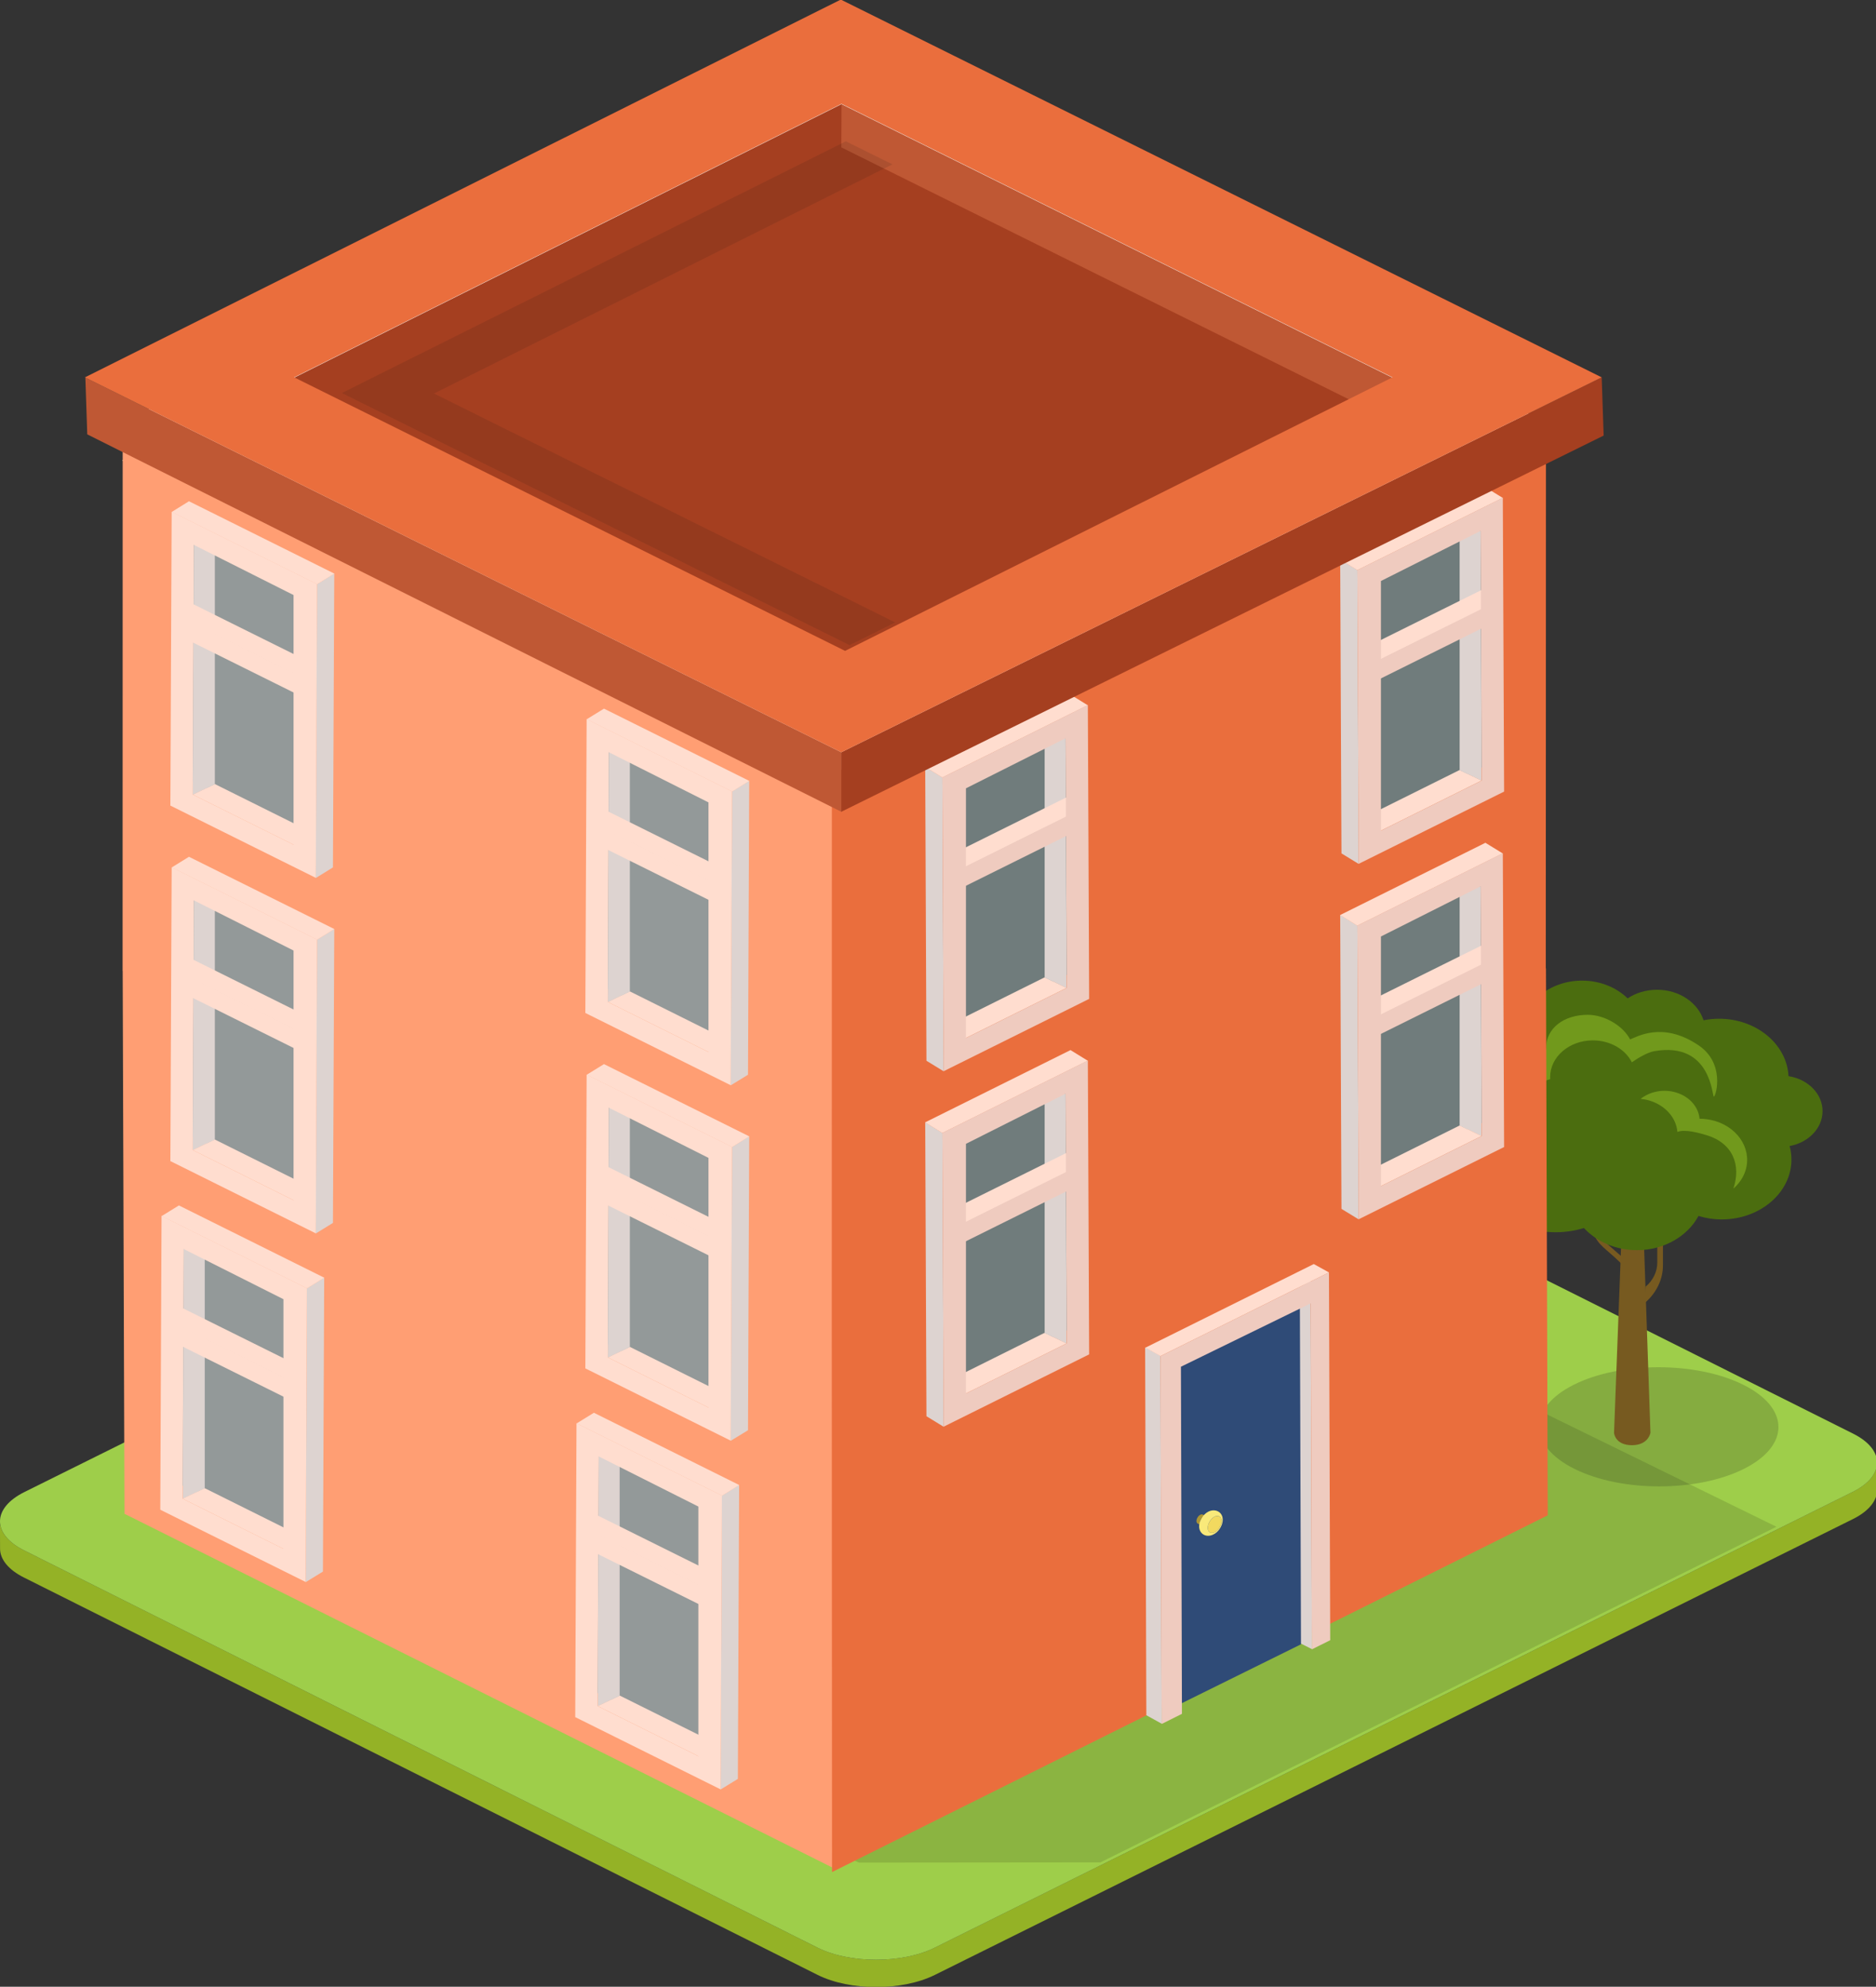 <?xml version="1.0" encoding="UTF-8" standalone="no"?>
<!-- Created with Inkscape (http://www.inkscape.org/) -->

<svg
   xmlns:dc="http://purl.org/dc/elements/1.1/"
   xmlns:cc="http://creativecommons.org/ns#"
   xmlns:rdf="http://www.w3.org/1999/02/22-rdf-syntax-ns#"
   xmlns:svg="http://www.w3.org/2000/svg"
   xmlns="http://www.w3.org/2000/svg"
   xmlns:sodipodi="http://sodipodi.sourceforge.net/DTD/sodipodi-0.dtd"
   xmlns:inkscape="http://www.inkscape.org/namespaces/inkscape"
   width="49.489mm"
   height="52.412mm"
   viewBox="0 0 49.489 52.412"
   version="1.1"
   id="svg24171"
   inkscape:version="0.92.2 (5c3e80d, 2017-08-06)"
   sodipodi:docname="apartemant-25.svg">
  <rect x="0" y="0" width="49.489" height="52.412" fill="#333333" stroke="none"/>
  <defs
     id="defs24165">
    <clipPath
       clipPathUnits="userSpaceOnUse"
       id="clipPath272847">
      <path
         d="m 496.215,837.033 h 41.35 v -43.785 h -41.35 z"
         id="path272845"
         inkscape:connector-curvature="0" />
    </clipPath>
    <clipPath
       clipPathUnits="userSpaceOnUse"
       id="clipPath272407">
      <path
         d="m 508.761,736.922 h 94.658 v -49.469 h -94.658 z"
         id="path272405"
         inkscape:connector-curvature="0" />
    </clipPath>
    <clipPath
       clipPathUnits="userSpaceOnUse"
       id="clipPath272363">
      <path
         d="m 585.694,730.501 h 17.877 v -10.355 h -17.877 z"
         id="path272361"
         inkscape:connector-curvature="0" />
    </clipPath>
  </defs>
  <sodipodi:namedview
     id="base"
     pagecolor="#ffffff"
     bordercolor="#666666"
     borderopacity="1.0"
     inkscape:pageopacity="0.0"
     inkscape:pageshadow="2"
     inkscape:zoom="0.35"
     inkscape:cx="-425.04809"
     inkscape:cy="59.046619"
     inkscape:document-units="mm"
     inkscape:current-layer="layer1"
     showgrid="false"
     fit-margin-top="0"
     fit-margin-left="0"
     fit-margin-right="0"
     fit-margin-bottom="0"
     inkscape:window-width="1360"
     inkscape:window-height="706"
     inkscape:window-x="-8"
     inkscape:window-y="-8"
     inkscape:window-maximized="1" />
  <g
     inkscape:label="Layer 1"
     inkscape:groupmode="layer"
     id="layer1"
     transform="translate(-34.976,-112.044)">
    <g
       id="g29980"
       transform="matrix(1,0,0,0.86,0,19.355)">
      <g
         transform="matrix(0.353,0,0,-0.353,35.61,155.335)"
         id="g272349">
        <path
           inkscape:connector-curvature="0"
           id="path272351"
           style="fill:#94b226;fill-opacity:1;fill-rule:nonzero;stroke:none"
           d="m 0,0 59.305,-34.527 c 2.407,-1.397 6.324,-1.397 8.748,0 L 136.659,5.08 c 1.216,0.703 1.827,1.629 1.821,2.551 l 0.006,-2.371 c 0.003,-0.922 -0.604,-1.85 -1.824,-2.551 L 68.063,-36.898 c -2.428,-1.401 -6.342,-1.401 -8.751,0 L 0.004,-2.369 c -1.193,0.691 -1.794,1.603 -1.796,2.514 L -1.799,2.516 C -1.799,1.605 -1.196,0.697 0,0" />
      </g>
      <g
         transform="matrix(0.353,0,0,-0.353,35.62,153.547)"
         id="g272353">
        <path
           inkscape:connector-curvature="0"
           id="path272355"
           style="fill:#9ece4a;fill-opacity:1;fill-rule:nonzero;stroke:none"
           d="m 0,0 c -2.423,-1.4 -2.434,-3.668 -0.027,-5.068 l 59.305,-34.528 c 2.407,-1.396 6.325,-1.396 8.748,0 l 68.606,39.608 c 2.42,1.4 2.432,3.666 0.023,5.066 L 77.348,39.607 c -2.406,1.401 -6.321,1.401 -8.745,0 z" />
      </g>
      <g
         id="g272357"
         transform="matrix(0.353,0,0,-0.353,-131.169,407.585)">
        <g
           id="g272359" />
        <g
           id="g272371">
          <g
             style="opacity:0.19"
             id="g272369"
             clip-path="url(#clipPath272363)">
            <g
               id="g272367"
               transform="translate(600.93,728.984)">
              <path
                 inkscape:connector-curvature="0"
                 id="path272365"
                 style="fill:#181816;fill-opacity:1;fill-rule:nonzero;stroke:none"
                 d="m 0,0 c 3.502,-2.02 3.526,-5.303 0.044,-7.324 -3.479,-2.02 -9.139,-2.018 -12.638,0.002 -3.5,2.019 -3.528,5.302 -0.051,7.322 C -9.167,2.023 -3.498,2.02 0,0" />
            </g>
          </g>
        </g>
      </g>
      <g
         transform="matrix(0.353,0,0,-0.353,77.984,146.555)"
         id="g272373">
        <path
           inkscape:connector-curvature="0"
           id="path272375"
           style="fill:#775a20;fill-opacity:1;fill-rule:nonzero;stroke:none"
           d="m 0,0 -1.614,1.637 c -0.482,0.484 -1.095,1.103 -1.042,2.89 v 7.264 H -2.927 V 4.219 c 0,-1.707 0.428,-2.285 1.164,-3.022 1.089,-1.084 1.364,-1.5 1.845,-1.976 v 0.582 z" />
      </g>
      <g
         transform="matrix(0.353,0,0,-0.353,77.828,143.315)"
         id="g272377">
        <path
           inkscape:connector-curvature="0"
           id="path272379"
           style="fill:#775a20;fill-opacity:1;fill-rule:nonzero;stroke:none"
           d="M 0,0 1.243,-0.027 1.946,-23.83 c 0,0 -0.141,-1.084 -1.383,-1.084 -1.269,0 -1.338,1.066 -1.338,1.066 z" />
      </g>
      <g
         transform="matrix(0.353,0,0,-0.353,78.391,147.244)"
         id="g272381">
        <path
           inkscape:connector-curvature="0"
           id="path272383"
           style="fill:#775a20;fill-opacity:1;fill-rule:nonzero;stroke:none"
           d="m 0,0 v 0 c 0.548,0.545 0.862,1.301 0.862,2.08 v 9.234 H 1.285 V 1.84 c 0,-1.221 -0.492,-2.406 -1.361,-3.27 z" />
      </g>
      <g
         transform="matrix(0.353,0,0,-0.353,78.848,145.264)"
         id="g272385">
        <path
           inkscape:connector-curvature="0"
           id="path272387"
           style="fill:#c4b08d;fill-opacity:1;fill-rule:nonzero;stroke:none"
           d="M 0,0 1.161,1.176 C 1.504,1.523 1.946,1.965 1.907,3.242 V 8.441 H 2.104 V 3.023 C 2.104,1.797 1.792,1.389 1.262,0.854 0.486,0.076 0.286,-0.213 -0.053,-0.555 v 0.418 z" />
      </g>
      <g
         transform="matrix(0.353,0,0,-0.353,83.055,141.862)"
         id="g272389">
        <path
           inkscape:connector-curvature="0"
           id="path272391"
           style="fill:#4b6d0f;fill-opacity:1;fill-rule:nonzero;stroke:none"
           d="m 0,0 c 0,1.518 -1.104,2.781 -2.544,3.039 -0.121,2.774 -2.397,4.99 -5.197,4.99 -0.402,0 -0.777,-0.049 -1.152,-0.134 -0.422,1.527 -1.812,2.652 -3.474,2.652 -0.833,0 -1.593,-0.281 -2.2,-0.75 -0.829,0.941 -2.042,1.543 -3.407,1.543 -2.456,0 -4.452,-1.959 -4.525,-4.404 -0.069,0.002 -0.129,0.011 -0.198,0.011 -2.28,0 -4.131,-1.845 -4.131,-4.129 0,-0.099 0.014,-0.191 0.019,-0.289 -1.153,-0.568 -1.943,-1.748 -1.943,-3.119 0,-1.549 1.016,-2.863 2.417,-3.305 0,-0.078 -0.01,-0.156 -0.01,-0.232 0,-3.531 2.866,-6.398 6.402,-6.398 0.743,0 1.45,0.13 2.11,0.367 0.937,-1.174 2.362,-1.926 3.96,-1.926 2.037,0 3.791,1.219 4.602,2.975 0.541,-0.196 1.125,-0.303 1.734,-0.303 2.875,0 5.214,2.334 5.214,5.213 0,0.4 -0.049,0.787 -0.138,1.164 C -1.059,-2.738 0,-1.488 0,0" />
      </g>
      <g
         transform="matrix(0.353,0,0,-0.353,75.873,140.88)"
         id="g272393">
        <path
           inkscape:connector-curvature="0"
           id="path272395"
           style="fill:#71991c;fill-opacity:1;fill-rule:nonzero;stroke:none"
           d="m 0,0 c -0.01,0.057 -0.01,0.121 -0.01,0.182 0,1.757 1.428,3.183 3.19,3.183 1.303,0 2.428,-0.781 2.915,-1.906 0.413,0.346 1.169,0.865 1.656,0.965 4.33,0.894 4.34,-4.072 4.476,-3.953 0.195,0.172 0.794,2.908 -1.107,4.433 C 8.363,5.107 6.398,3.605 5.96,3.453 5.467,4.58 4.104,5.588 2.797,5.588 1.035,5.588 -0.317,4.445 -0.317,2.686 -0.317,2.629 -0.44,1.66 -0.438,1.602 -1.401,1.389 -3.201,0.33 -3.201,-1.541 c 0,-0.625 0.143,-1.223 0.382,-1.76 C -2.543,-1.762 -1.45,-0.508 0,0" />
      </g>
      <g
         transform="matrix(0.353,0,0,-0.353,78.489,141.538)"
         id="g272397">
        <path
           inkscape:connector-curvature="0"
           id="path272399"
           style="fill:#71991c;fill-opacity:1;fill-rule:nonzero;stroke:none"
           d="m 0,0 c 1.21,-0.428 2,-1.516 2.088,-2.725 0.584,0.27 1.705,-0.119 2.166,-0.279 1.979,-0.687 2.611,-2.611 2.016,-4.648 0.362,0.365 0.646,0.81 0.83,1.324 C 7.752,-4.469 6.763,-2.43 4.909,-1.777 4.522,-1.646 4.125,-1.582 3.743,-1.58 3.669,-0.572 3.006,0.346 1.989,0.701 1.043,1.033 0.032,0.787 -0.663,0.146 -0.441,0.123 -0.22,0.076 0,0" />
      </g>
      <g
         id="g272401"
         transform="matrix(0.353,0,0,-0.353,-131.169,407.585)">
        <g
           id="g272403" />
        <g
           id="g272415">
          <g
             style="opacity:0.13"
             id="g272413"
             clip-path="url(#clipPath272407)">
            <g
               id="g272411"
               transform="translate(603.419,716.639)">
              <path
                 inkscape:connector-curvature="0"
                 id="path272409"
                 style="fill:#060606;fill-opacity:1;fill-rule:nonzero;stroke:none"
                 d="m 0,0 -50.519,-29.166 -18.057,-0.02 -26.082,14.879 59.03,34.59 z" />
            </g>
          </g>
        </g>
      </g>
      <g
         transform="matrix(0.353,0,0,-0.353,43.39,137.479)"
         id="g272417">
        <path
           inkscape:connector-curvature="0"
           id="path272419"
           style="fill:#b8bbab;fill-opacity:1;fill-rule:nonzero;stroke:none"
           d="m 0,0 0.134,-47.406 38.645,22.312 -0.131,78.793 z" />
      </g>
      <g
         transform="matrix(0.353,0,0,-0.353,57.024,118.536)"
         id="g272421">
        <path
           inkscape:connector-curvature="0"
           id="path272423"
           style="fill:#818377;fill-opacity:1;fill-rule:nonzero;stroke:none"
           d="m 0,0 0.131,-78.793 38.398,-22.312 -0.136,47.402 z" />
      </g>
      <g
         transform="matrix(0.353,0,0,-0.353,43.39,137.479)"
         id="g272425">
        <path
           inkscape:connector-curvature="0"
           id="path272427"
           style="fill:#727374;fill-opacity:1;fill-rule:nonzero;stroke:none"
           d="m 0,0 0.134,-47.406 38.397,-22.317 -0.134,47.407 z" />
      </g>
      <g
         transform="matrix(0.353,0,0,-0.353,56.935,145.352)"
         id="g272429">
        <path
           inkscape:connector-curvature="0"
           id="path272431"
           style="fill:#a4a5a6;fill-opacity:1;fill-rule:nonzero;stroke:none"
           d="M 0,0 0.134,-47.406 38.781,-25.09 38.645,22.313 Z" />
      </g>
      <g
         transform="matrix(0.353,0,0,-0.353,56.935,129.774)"
         id="g272433">
        <path
           inkscape:connector-curvature="0"
           id="path272435"
           style="fill:#c9cdbb;fill-opacity:1;fill-rule:nonzero;stroke:none"
           d="M 0,0 38.645,22.313 0.251,44.631 -38.397,22.313 Z M 53.324,22.313 -0.049,-39.889 -53.074,22.313 0.299,53.127 Z" />
      </g>
      <g
         transform="matrix(0.353,0,0,-0.353,43.39,121.903)"
         id="g272437">
        <path
           inkscape:connector-curvature="0"
           id="path272439"
           style="fill:#c6c6c6;fill-opacity:1;fill-rule:nonzero;stroke:none"
           d="M 0,0 38.397,-22.313 77.042,0 38.648,22.318 Z" />
      </g>
      <g
         transform="matrix(0.353,0,0,-0.353,70.568,120.74)"
         id="g272441">
        <path
           inkscape:connector-curvature="0"
           id="path272443"
           style="fill:#bababa;fill-opacity:1;fill-rule:nonzero;stroke:none"
           d="m 0,0 -0.009,-3.525 -38.647,22.312 0.011,3.526 z" />
      </g>
      <g
         transform="matrix(0.353,0,0,-0.353,56.935,112.868)"
         id="g272445">
        <path
           inkscape:connector-curvature="0"
           id="path272447"
           style="fill:#d8d8d8;fill-opacity:1;fill-rule:nonzero;stroke:none"
           d="m 0,0 -0.011,-3.525 -38.398,-22.313 0.012,3.525 z" />
      </g>
      <g
         transform="matrix(0.353,0,0,-0.353,38.21,137.561)"
         id="g272449">
        <path
           inkscape:connector-curvature="0"
           id="path272451"
           style="fill:#ff9e73;fill-opacity:1;fill-rule:nonzero;stroke:none"
           d="M 0,0 0.007,47.682 53.04,17.096 53.032,-30.584 53.165,-77.988 0.141,-47.174 0.007,-0.006 Z" />
      </g>
      <g
         transform="matrix(0.353,0,0,-0.353,56.921,131.53)"
         id="g272453">
        <path
           inkscape:connector-curvature="0"
           id="path272455"
           style="fill:#ea6e3d;fill-opacity:1;fill-rule:nonzero;stroke:none"
           d="m 0,0 53.365,30.588 -0.014,-47.457 0.014,0.002 0.134,-47.524 -53.487,-31.004 -0.02,47.715 z" />
      </g>
      <g
         transform="matrix(0.353,0,0,-0.353,57.024,128.612)"
         id="g272457">
        <path
           inkscape:connector-curvature="0"
           id="path272459"
           style="fill:#f1f2f2;fill-opacity:1;fill-rule:nonzero;stroke:none"
           d="M 0,0 38.393,22.314 -0.251,44.627 -38.648,22.314 Z M -0.3,53.127 53.072,22.314 -0.292,-8.273 -53.325,22.313 Z" />
      </g>
      <g
         transform="matrix(0.353,0,0,-0.353,59.838,142.533)"
         id="g272461">
        <path
           inkscape:connector-curvature="0"
           id="path272463"
           style="fill:#ddd3d0;fill-opacity:1;fill-rule:nonzero;stroke:none"
           d="m 0,0 -1.289,0.926 0.093,-25.539 1.291,-0.92 z" />
      </g>
      <g
         transform="matrix(0.353,0,0,-0.353,59.838,131.628)"
         id="g272465">
        <path
           inkscape:connector-curvature="0"
           id="path272467"
           style="fill:#ddd3d0;fill-opacity:1;fill-rule:nonzero;stroke:none"
           d="m 0,0 -1.289,0.928 0.093,-25.543 1.291,-0.92 z" />
      </g>
      <g
         transform="matrix(0.353,0,0,-0.353,60.06,150.247)"
         id="g272469">
        <path
           inkscape:connector-curvature="0"
           id="path272471"
           style="fill:#707c7c;fill-opacity:1;fill-rule:nonzero;stroke:none"
           d="M 0,0 9.054,4.91 V 26.943 L 0,21.232 Z" />
      </g>
      <g
         transform="matrix(0.353,0,0,-0.353,63.114,148.987)"
         id="g272473">
        <path
           inkscape:connector-curvature="0"
           id="path272475"
           style="fill:#ffddcf;fill-opacity:1;fill-rule:nonzero;stroke:none"
           d="M 0,0 -1.644,0.92 -9.172,-3.439 -7.53,-4.355 Z" />
      </g>
      <g
         transform="matrix(0.353,0,0,-0.353,63.084,141.334)"
         id="g272477">
        <path
           inkscape:connector-curvature="0"
           id="path272479"
           style="fill:#ddd3d0;fill-opacity:1;fill-rule:nonzero;stroke:none"
           d="m 0,0 -1.559,0.918 v -21.691 l 1.643,-0.92 z" />
      </g>
      <g
         transform="matrix(0.353,0,0,-0.353,59.878,145.008)"
         id="g272481">
        <path
           inkscape:connector-curvature="0"
           id="path272483"
           style="fill:#ffddcf;fill-opacity:1;fill-rule:nonzero;stroke:none"
           d="M 0,0 9.183,5.299 V 3.604 L 0,-1.701 Z" />
      </g>
      <g
         transform="matrix(0.353,0,0,-0.353,60.246,145.378)"
         id="g272485">
        <path
           inkscape:connector-curvature="0"
           id="path272487"
           style="fill:#efcbbf;fill-opacity:1;fill-rule:nonzero;stroke:none"
           d="M 0,0 9.181,5.305 V 3.607 L 0,-1.693 Z" />
      </g>
      <g
         transform="matrix(0.353,0,0,-0.353,63.671,140.316)"
         id="g272489">
        <path
           inkscape:connector-curvature="0"
           id="path272491"
           style="fill:#ffddcf;fill-opacity:1;fill-rule:nonzero;stroke:none"
           d="m 0,0 -1.29,0.924 -10.865,-6.281 1.289,-0.926 z" />
      </g>
      <g
         transform="matrix(0.353,0,0,-0.353,60.458,150.523)"
         id="g272493">
        <path
           inkscape:connector-curvature="0"
           id="path272495"
           style="fill:#efcbbf;fill-opacity:1;fill-rule:nonzero;stroke:none"
           d="M 0,0 7.53,4.355 7.445,26.049 0,21.693 Z M 9.206,3.396 -1.661,-2.883 -1.756,22.65 9.109,28.934 Z" />
      </g>
      <g
         transform="matrix(0.353,0,0,-0.353,71.008,143.887)"
         id="g272497">
        <path
           inkscape:connector-curvature="0"
           id="path272499"
           style="fill:#707c7c;fill-opacity:1;fill-rule:nonzero;stroke:none"
           d="M 0,0 9.052,4.91 V 26.943 L 0,21.229 Z" />
      </g>
      <g
         transform="matrix(0.353,0,0,-0.353,74.032,134.973)"
         id="g272501">
        <path
           inkscape:connector-curvature="0"
           id="path272503"
           style="fill:#ddd3d0;fill-opacity:1;fill-rule:nonzero;stroke:none"
           d="m 0,0 -1.561,0.916 v -21.693 l 1.643,-0.916 z" />
      </g>
      <g
         transform="matrix(0.353,0,0,-0.353,74.061,142.626)"
         id="g272505">
        <path
           inkscape:connector-curvature="0"
           id="path272507"
           style="fill:#ffddcf;fill-opacity:1;fill-rule:nonzero;stroke:none"
           d="M 0,0 -1.642,0.916 -9.176,-3.443 -7.53,-4.354 Z" />
      </g>
      <g
         transform="matrix(0.353,0,0,-0.353,70.824,138.648)"
         id="g272509">
        <path
           inkscape:connector-curvature="0"
           id="path272511"
           style="fill:#ffddcf;fill-opacity:1;fill-rule:nonzero;stroke:none"
           d="M 0,0 9.184,5.301 V 3.602 L 0,-1.697 Z" />
      </g>
      <g
         transform="matrix(0.353,0,0,-0.353,70.785,136.172)"
         id="g272513">
        <path
           inkscape:connector-curvature="0"
           id="path272515"
           style="fill:#ddd3d0;fill-opacity:1;fill-rule:nonzero;stroke:none"
           d="m 0,0 -1.289,0.924 0.096,-25.537 1.29,-0.916 z" />
      </g>
      <g
         transform="matrix(0.353,0,0,-0.353,74.618,133.957)"
         id="g272517">
        <path
           inkscape:connector-curvature="0"
           id="path272519"
           style="fill:#ffddcf;fill-opacity:1;fill-rule:nonzero;stroke:none"
           d="m 0,0 -1.294,0.924 -10.861,-6.281 1.289,-0.924 z" />
      </g>
      <g
         transform="matrix(0.353,0,0,-0.353,71.193,139.017)"
         id="g272521">
        <path
           inkscape:connector-curvature="0"
           id="path272523"
           style="fill:#efcbbf;fill-opacity:1;fill-rule:nonzero;stroke:none"
           d="m 0,0 9.182,5.305 v -1.7 L 0,-1.695 Z" />
      </g>
      <g
         transform="matrix(0.353,0,0,-0.353,71.405,144.162)"
         id="g272525">
        <path
           inkscape:connector-curvature="0"
           id="path272527"
           style="fill:#efcbbf;fill-opacity:1;fill-rule:nonzero;stroke:none"
           d="M 0,0 7.53,4.354 7.448,26.047 0,21.691 Z M 9.205,3.396 -1.66,-2.881 -1.756,22.648 9.109,28.93 Z" />
      </g>
      <g
         transform="matrix(0.353,0,0,-0.353,60.06,139.342)"
         id="g272529">
        <path
           inkscape:connector-curvature="0"
           id="path272531"
           style="fill:#707c7c;fill-opacity:1;fill-rule:nonzero;stroke:none"
           d="M 0,0 9.054,4.91 V 26.941 L 0,21.232 Z" />
      </g>
      <g
         transform="matrix(0.353,0,0,-0.353,63.114,138.082)"
         id="g272533">
        <path
           inkscape:connector-curvature="0"
           id="path272535"
           style="fill:#ffddcf;fill-opacity:1;fill-rule:nonzero;stroke:none"
           d="M 0,0 -1.644,0.918 -9.172,-3.439 -7.53,-4.355 Z" />
      </g>
      <g
         transform="matrix(0.353,0,0,-0.353,63.084,130.429)"
         id="g272537">
        <path
           inkscape:connector-curvature="0"
           id="path272539"
           style="fill:#ddd3d0;fill-opacity:1;fill-rule:nonzero;stroke:none"
           d="m 0,0 -1.559,0.92 v -21.695 l 1.643,-0.918 z" />
      </g>
      <g
         transform="matrix(0.353,0,0,-0.353,59.878,134.103)"
         id="g272541">
        <path
           inkscape:connector-curvature="0"
           id="path272543"
           style="fill:#ffddcf;fill-opacity:1;fill-rule:nonzero;stroke:none"
           d="M 0,0 9.183,5.303 V 3.604 L 0,-1.701 Z" />
      </g>
      <g
         transform="matrix(0.353,0,0,-0.353,60.246,134.473)"
         id="g272545">
        <path
           inkscape:connector-curvature="0"
           id="path272547"
           style="fill:#efcbbf;fill-opacity:1;fill-rule:nonzero;stroke:none"
           d="M 0,0 9.181,5.301 V 3.604 L 0,-1.695 Z" />
      </g>
      <g
         transform="matrix(0.353,0,0,-0.353,63.671,129.412)"
         id="g272549">
        <path
           inkscape:connector-curvature="0"
           id="path272551"
           style="fill:#ffddcf;fill-opacity:1;fill-rule:nonzero;stroke:none"
           d="m 0,0 -1.29,0.926 -10.865,-6.28 1.289,-0.927 z" />
      </g>
      <g
         transform="matrix(0.353,0,0,-0.353,60.458,139.619)"
         id="g272553">
        <path
           inkscape:connector-curvature="0"
           id="path272555"
           style="fill:#efcbbf;fill-opacity:1;fill-rule:nonzero;stroke:none"
           d="M 0,0 7.53,4.355 7.445,26.049 0,21.697 Z M 9.206,3.398 -1.661,-2.883 -1.756,22.652 9.109,28.934 Z" />
      </g>
      <g
         transform="matrix(0.353,0,0,-0.353,71.008,132.982)"
         id="g272557">
        <path
           inkscape:connector-curvature="0"
           id="path272559"
           style="fill:#707c7c;fill-opacity:1;fill-rule:nonzero;stroke:none"
           d="M 0,0 9.052,4.91 V 26.943 L 0,21.23 Z" />
      </g>
      <g
         transform="matrix(0.353,0,0,-0.353,74.061,131.721)"
         id="g272561">
        <path
           inkscape:connector-curvature="0"
           id="path272563"
           style="fill:#ffddcf;fill-opacity:1;fill-rule:nonzero;stroke:none"
           d="M 0,0 -1.642,0.916 -9.176,-3.443 -7.53,-4.357 Z" />
      </g>
      <g
         transform="matrix(0.353,0,0,-0.353,74.032,124.069)"
         id="g272565">
        <path
           inkscape:connector-curvature="0"
           id="path272567"
           style="fill:#ddd3d0;fill-opacity:1;fill-rule:nonzero;stroke:none"
           d="m 0,0 -1.561,0.92 v -21.695 l 1.643,-0.916 z" />
      </g>
      <g
         transform="matrix(0.353,0,0,-0.353,70.824,127.744)"
         id="g272569">
        <path
           inkscape:connector-curvature="0"
           id="path272571"
           style="fill:#ffddcf;fill-opacity:1;fill-rule:nonzero;stroke:none"
           d="M 0,0 9.184,5.303 V 3.604 L 0,-1.695 Z" />
      </g>
      <g
         transform="matrix(0.353,0,0,-0.353,70.785,125.267)"
         id="g272573">
        <path
           inkscape:connector-curvature="0"
           id="path272575"
           style="fill:#ddd3d0;fill-opacity:1;fill-rule:nonzero;stroke:none"
           d="m 0,0 -1.289,0.928 0.096,-25.543 1.29,-0.918 z" />
      </g>
      <g
         transform="matrix(0.353,0,0,-0.353,74.618,123.051)"
         id="g272577">
        <path
           inkscape:connector-curvature="0"
           id="path272579"
           style="fill:#ffddcf;fill-opacity:1;fill-rule:nonzero;stroke:none"
           d="m 0,0 -1.294,0.926 -10.861,-6.28 1.289,-0.927 z" />
      </g>
      <g
         transform="matrix(0.353,0,0,-0.353,71.193,128.112)"
         id="g272581">
        <path
           inkscape:connector-curvature="0"
           id="path272583"
           style="fill:#efcbbf;fill-opacity:1;fill-rule:nonzero;stroke:none"
           d="M 0,0 9.182,5.301 V 3.605 L 0,-1.697 Z" />
      </g>
      <g
         transform="matrix(0.353,0,0,-0.353,71.405,133.259)"
         id="g272585">
        <path
           inkscape:connector-curvature="0"
           id="path272587"
           style="fill:#efcbbf;fill-opacity:1;fill-rule:nonzero;stroke:none"
           d="M 0,0 7.53,4.357 7.448,26.049 0,21.695 Z M 9.205,3.396 -1.66,-2.881 -1.756,22.652 9.109,28.934 Z" />
      </g>
      <g
         transform="matrix(0.353,0,0,-0.353,69.583,158.364)"
         id="g272589">
        <path
           inkscape:connector-curvature="0"
           id="path272591"
           style="fill:#ddd3d0;fill-opacity:1;fill-rule:nonzero;stroke:none"
           d="m 0,0 -1.744,1.016 -0.094,29.816 1.744,1.133 z" />
      </g>
      <g
         transform="matrix(0.353,0,0,-0.353,65.622,160.654)"
         id="g272593">
        <path
           inkscape:connector-curvature="0"
           id="path272595"
           style="fill:#ddd3d0;fill-opacity:1;fill-rule:nonzero;stroke:none"
           d="m 0,0 -1.149,0.738 -0.09,31.967 1.151,-0.738 z" />
      </g>
      <g
         transform="matrix(0.353,0,0,-0.353,65.591,149.377)"
         id="g272597">
        <path
           inkscape:connector-curvature="0"
           id="path272599"
           style="fill:#ffddcf;fill-opacity:1;fill-rule:nonzero;stroke:none"
           d="M 0,0 -1.136,0.73 11.453,8 12.588,7.271 Z" />
      </g>
      <g
         transform="matrix(0.353,0,0,-0.353,69.267,147.825)"
         id="g272601">
        <path
           inkscape:connector-curvature="0"
           id="path272603"
           style="fill:#2f4b77;fill-opacity:1;fill-rule:nonzero;stroke:none"
           d="m 0,0 0.082,-29.441 -9.893,-5.684 -0.084,29.443 z" />
      </g>
      <g
         transform="matrix(0.353,0,0,-0.353,66.129,149.703)"
         id="g272605">
        <path
           inkscape:connector-curvature="0"
           id="path272607"
           style="fill:#efcbbf;fill-opacity:1;fill-rule:nonzero;stroke:none"
           d="m 0,0 9.705,5.512 0.076,-30.073 1.375,0.795 -0.093,31.961 -12.587,-7.271 0.088,-31.967 1.512,0.881 z" />
      </g>
      <g
         transform="matrix(0.353,0,0,-0.353,66.67,154.232)"
         id="g272609">
        <path
           inkscape:connector-curvature="0"
           id="path272611"
           style="fill:#ad9634;fill-opacity:1;fill-rule:nonzero;stroke:none"
           d="m 0,0 h 0.047 c 0.038,-0.006 0.278,-0.113 0.318,-0.129 -0.287,0.123 -0.664,-0.662 -0.35,-0.805 -0.242,0.11 -0.307,0.112 -0.354,0.204 C -0.453,-0.508 -0.248,-0.045 0,0" />
      </g>
      <g
         transform="matrix(0.353,0,0,-0.353,66.882,154.461)"
         id="g272613">
        <path
           inkscape:connector-curvature="0"
           id="path272615"
           style="fill:#f2d95f;fill-opacity:1;fill-rule:nonzero;stroke:none"
           d="M 0,0 C -0.19,-0.389 -0.17,-0.803 0.045,-0.928 0.258,-1.059 0.579,-0.842 0.764,-0.453 0.958,-0.068 0.938,0.354 0.726,0.475 0.511,0.602 0.187,0.385 0,0" />
      </g>
      <g
         transform="matrix(0.353,0,0,-0.353,66.898,154.788)"
         id="g272617">
        <path
           inkscape:connector-curvature="0"
           id="path272619"
           style="fill:#f9e97a;fill-opacity:1;fill-rule:nonzero;stroke:none"
           d="M 0,0 C -0.215,0.125 -0.235,0.539 -0.045,0.928 0.142,1.313 0.466,1.529 0.681,1.402 0.893,1.281 0.913,0.859 0.719,0.475 0.534,0.086 0.213,-0.131 0,0 M 0.217,-0.189 C 0.635,0.027 0.886,0.559 0.93,0.936 1.082,2.012 -0.084,2.365 -0.646,1.211 L -0.647,1.209 c -0.48,-0.961 0.128,-1.785 0.864,-1.398" />
      </g>
      <g
         transform="matrix(0.353,0,0,-0.353,54.287,142.963)"
         id="g272621">
        <path
           inkscape:connector-curvature="0"
           id="path272623"
           style="fill:#ddd3d0;fill-opacity:1;fill-rule:nonzero;stroke:none"
           d="M 0,0 1.285,0.926 1.193,-24.613 -0.101,-25.531 Z" />
      </g>
      <g
         transform="matrix(0.353,0,0,-0.353,54.287,132.058)"
         id="g272625">
        <path
           inkscape:connector-curvature="0"
           id="path272627"
           style="fill:#ddd3d0;fill-opacity:1;fill-rule:nonzero;stroke:none"
           d="M 0,0 1.285,0.926 1.193,-24.613 -0.101,-25.535 Z" />
      </g>
      <g
         transform="matrix(0.353,0,0,-0.353,54.064,150.678)"
         id="g272629">
        <path
           inkscape:connector-curvature="0"
           id="path272631"
           style="fill:#939999;fill-opacity:1;fill-rule:nonzero;stroke:none"
           d="M 0,0 -9.052,4.912 V 26.945 L 0,21.23 Z" />
      </g>
      <g
         transform="matrix(0.353,0,0,-0.353,51.011,149.417)"
         id="g272633">
        <path
           inkscape:connector-curvature="0"
           id="path272635"
           style="fill:#ffddcf;fill-opacity:1;fill-rule:nonzero;stroke:none"
           d="M 0,0 1.643,0.916 9.171,-3.443 7.526,-4.359 Z" />
      </g>
      <g
         transform="matrix(0.353,0,0,-0.353,51.04,141.764)"
         id="g272637">
        <path
           inkscape:connector-curvature="0"
           id="path272639"
           style="fill:#ddd3d0;fill-opacity:1;fill-rule:nonzero;stroke:none"
           d="m 0,0 1.562,0.916 v -21.695 l -1.643,-0.916 z" />
      </g>
      <g
         transform="matrix(0.353,0,0,-0.353,54.246,145.44)"
         id="g272641">
        <path
           inkscape:connector-curvature="0"
           id="path272643"
           style="fill:#ffddcf;fill-opacity:1;fill-rule:nonzero;stroke:none"
           d="M 0,0 -9.184,5.307 V 3.605 L 0,-1.695 Z" />
      </g>
      <g
         transform="matrix(0.353,0,0,-0.353,53.878,145.808)"
         id="g272645">
        <path
           inkscape:connector-curvature="0"
           id="path272647"
           style="fill:#ffddcf;fill-opacity:1;fill-rule:nonzero;stroke:none"
           d="M 0,0 -9.182,5.301 V 3.604 L 0,-1.699 Z" />
      </g>
      <g
         transform="matrix(0.353,0,0,-0.353,50.453,140.747)"
         id="g272649">
        <path
           inkscape:connector-curvature="0"
           id="path272651"
           style="fill:#ffddcf;fill-opacity:1;fill-rule:nonzero;stroke:none"
           d="M 0,0 1.292,0.926 12.153,-5.355 10.868,-6.281 Z" />
      </g>
      <g
         transform="matrix(0.353,0,0,-0.353,53.666,150.955)"
         id="g272653">
        <path
           inkscape:connector-curvature="0"
           id="path272655"
           style="fill:#ffddcf;fill-opacity:1;fill-rule:nonzero;stroke:none"
           d="M 0,0 V 21.695 L -7.445,26.055 -7.526,4.359 Z M -9.107,28.936 1.761,22.654 1.66,-2.877 -9.202,3.402 Z" />
      </g>
      <g
         transform="matrix(0.353,0,0,-0.353,43.116,144.318)"
         id="g272657">
        <path
           inkscape:connector-curvature="0"
           id="path272659"
           style="fill:#939999;fill-opacity:1;fill-rule:nonzero;stroke:none"
           d="M 0,0 -9.051,4.912 V 26.945 L 0,21.232 Z" />
      </g>
      <g
         transform="matrix(0.353,0,0,-0.353,40.093,135.403)"
         id="g272661">
        <path
           inkscape:connector-curvature="0"
           id="path272663"
           style="fill:#ddd3d0;fill-opacity:1;fill-rule:nonzero;stroke:none"
           d="m 0,0 1.559,0.916 v -21.693 l -1.646,-0.918 z" />
      </g>
      <g
         transform="matrix(0.353,0,0,-0.353,40.062,143.057)"
         id="g272665">
        <path
           inkscape:connector-curvature="0"
           id="path272667"
           style="fill:#ffddcf;fill-opacity:1;fill-rule:nonzero;stroke:none"
           d="M 0,0 1.646,0.918 9.176,-3.441 7.534,-4.359 Z" />
      </g>
      <g
         transform="matrix(0.353,0,0,-0.353,43.299,139.079)"
         id="g272669">
        <path
           inkscape:connector-curvature="0"
           id="path272671"
           style="fill:#ffddcf;fill-opacity:1;fill-rule:nonzero;stroke:none"
           d="M 0,0 -9.184,5.303 V 3.604 L 0,-1.695 Z" />
      </g>
      <g
         transform="matrix(0.353,0,0,-0.353,43.339,136.603)"
         id="g272673">
        <path
           inkscape:connector-curvature="0"
           id="path272675"
           style="fill:#ddd3d0;fill-opacity:1;fill-rule:nonzero;stroke:none"
           d="M 0,0 1.289,0.928 1.19,-24.613 -0.095,-25.535 Z" />
      </g>
      <g
         transform="matrix(0.353,0,0,-0.353,39.506,134.387)"
         id="g272677">
        <path
           inkscape:connector-curvature="0"
           id="path272679"
           style="fill:#ffddcf;fill-opacity:1;fill-rule:nonzero;stroke:none"
           d="m 0,0 1.289,0.926 10.865,-6.28 -1.289,-0.927 z" />
      </g>
      <g
         transform="matrix(0.353,0,0,-0.353,42.932,139.449)"
         id="g272681">
        <path
           inkscape:connector-curvature="0"
           id="path272683"
           style="fill:#ffddcf;fill-opacity:1;fill-rule:nonzero;stroke:none"
           d="M 0,0 -9.183,5.305 V 3.609 L 0,-1.693 Z" />
      </g>
      <g
         transform="matrix(0.353,0,0,-0.353,42.72,144.595)"
         id="g272685">
        <path
           inkscape:connector-curvature="0"
           id="path272687"
           style="fill:#ffddcf;fill-opacity:1;fill-rule:nonzero;stroke:none"
           d="M 0,0 V 21.697 L -7.446,26.055 -7.534,4.359 Z M -9.109,28.936 1.756,22.654 1.662,-2.881 -9.206,3.4 Z" />
      </g>
      <g
         transform="matrix(0.353,0,0,-0.353,54.064,139.773)"
         id="g272689">
        <path
           inkscape:connector-curvature="0"
           id="path272691"
           style="fill:#939999;fill-opacity:1;fill-rule:nonzero;stroke:none"
           d="M 0,0 -9.052,4.908 V 26.941 L 0,21.229 Z" />
      </g>
      <g
         transform="matrix(0.353,0,0,-0.353,51.011,138.513)"
         id="g272693">
        <path
           inkscape:connector-curvature="0"
           id="path272695"
           style="fill:#ffddcf;fill-opacity:1;fill-rule:nonzero;stroke:none"
           d="M 0,0 1.643,0.918 9.171,-3.441 7.526,-4.355 Z" />
      </g>
      <g
         transform="matrix(0.353,0,0,-0.353,51.04,130.859)"
         id="g272697">
        <path
           inkscape:connector-curvature="0"
           id="path272699"
           style="fill:#ddd3d0;fill-opacity:1;fill-rule:nonzero;stroke:none"
           d="m 0,0 1.562,0.916 v -21.695 l -1.643,-0.918 z" />
      </g>
      <g
         transform="matrix(0.353,0,0,-0.353,54.246,134.534)"
         id="g272701">
        <path
           inkscape:connector-curvature="0"
           id="path272703"
           style="fill:#ffddcf;fill-opacity:1;fill-rule:nonzero;stroke:none"
           d="M 0,0 -9.184,5.303 V 3.604 L 0,-1.701 Z" />
      </g>
      <g
         transform="matrix(0.353,0,0,-0.353,53.878,134.903)"
         id="g272705">
        <path
           inkscape:connector-curvature="0"
           id="path272707"
           style="fill:#ffddcf;fill-opacity:1;fill-rule:nonzero;stroke:none"
           d="M 0,0 -9.182,5.301 V 3.604 L 0,-1.697 Z" />
      </g>
      <g
         transform="matrix(0.353,0,0,-0.353,50.453,129.842)"
         id="g272709">
        <path
           inkscape:connector-curvature="0"
           id="path272711"
           style="fill:#ffddcf;fill-opacity:1;fill-rule:nonzero;stroke:none"
           d="M 0,0 1.292,0.924 12.153,-5.357 10.868,-6.283 Z" />
      </g>
      <g
         transform="matrix(0.353,0,0,-0.353,53.666,140.05)"
         id="g272713">
        <path
           inkscape:connector-curvature="0"
           id="path272715"
           style="fill:#ffddcf;fill-opacity:1;fill-rule:nonzero;stroke:none"
           d="M 0,0 V 21.695 L -7.445,26.053 -7.526,4.355 Z M -9.107,28.936 1.761,22.652 1.66,-2.883 -9.202,3.396 Z" />
      </g>
      <g
         transform="matrix(0.353,0,0,-0.353,43.116,133.413)"
         id="g272717">
        <path
           inkscape:connector-curvature="0"
           id="path272719"
           style="fill:#939999;fill-opacity:1;fill-rule:nonzero;stroke:none"
           d="M 0,0 -9.051,4.912 V 26.945 L 0,21.234 Z" />
      </g>
      <g
         transform="matrix(0.353,0,0,-0.353,40.062,132.152)"
         id="g272721">
        <path
           inkscape:connector-curvature="0"
           id="path272723"
           style="fill:#ffddcf;fill-opacity:1;fill-rule:nonzero;stroke:none"
           d="M 0,0 1.646,0.916 9.176,-3.441 7.534,-4.357 Z" />
      </g>
      <g
         transform="matrix(0.353,0,0,-0.353,40.093,124.5)"
         id="g272725">
        <path
           inkscape:connector-curvature="0"
           id="path272727"
           style="fill:#ddd3d0;fill-opacity:1;fill-rule:nonzero;stroke:none"
           d="m 0,0 1.559,0.918 v -21.693 l -1.646,-0.916 z" />
      </g>
      <g
         transform="matrix(0.353,0,0,-0.353,43.299,128.174)"
         id="g272729">
        <path
           inkscape:connector-curvature="0"
           id="path272731"
           style="fill:#ffddcf;fill-opacity:1;fill-rule:nonzero;stroke:none"
           d="M 0,0 -9.184,5.303 V 3.602 L 0,-1.697 Z" />
      </g>
      <g
         transform="matrix(0.353,0,0,-0.353,43.339,125.699)"
         id="g272733">
        <path
           inkscape:connector-curvature="0"
           id="path272735"
           style="fill:#ddd3d0;fill-opacity:1;fill-rule:nonzero;stroke:none"
           d="M 0,0 1.289,0.924 1.19,-24.609 -0.095,-25.533 Z" />
      </g>
      <g
         transform="matrix(0.353,0,0,-0.353,39.506,123.482)"
         id="g272737">
        <path
           inkscape:connector-curvature="0"
           id="path272739"
           style="fill:#ffddcf;fill-opacity:1;fill-rule:nonzero;stroke:none"
           d="M 0,0 1.289,0.928 12.154,-5.359 10.865,-6.283 Z" />
      </g>
      <g
         transform="matrix(0.353,0,0,-0.353,42.932,128.543)"
         id="g272741">
        <path
           inkscape:connector-curvature="0"
           id="path272743"
           style="fill:#ffddcf;fill-opacity:1;fill-rule:nonzero;stroke:none"
           d="M 0,0 -9.183,5.301 V 3.604 L 0,-1.699 Z" />
      </g>
      <g
         transform="matrix(0.353,0,0,-0.353,42.72,133.689)"
         id="g272745">
        <path
           inkscape:connector-curvature="0"
           id="path272747"
           style="fill:#ffddcf;fill-opacity:1;fill-rule:nonzero;stroke:none"
           d="M 0,0 V 21.693 L -7.446,26.049 -7.534,4.357 Z M -9.109,28.934 1.756,22.65 1.662,-2.883 -9.206,3.398 Z" />
      </g>
      <g
         transform="matrix(0.353,0,0,-0.353,57.175,128.982)"
         id="g272749">
        <path
           inkscape:connector-curvature="0"
           id="path272751"
           style="fill:#c9cdbb;fill-opacity:1;fill-rule:nonzero;stroke:none"
           d="M 0,0 41.173,23.768 0.266,47.543 -40.905,23.768 Z" />
      </g>
      <g
         transform="matrix(0.353,0,0,-0.353,42.745,120.598)"
         id="g272753">
        <path
           inkscape:connector-curvature="0"
           id="path272755"
           style="fill:#a53f20;fill-opacity:1;fill-rule:nonzero;stroke:none"
           d="M 0,0 40.905,-23.768 82.079,0 41.171,23.775 Z" />
      </g>
      <g
         transform="matrix(0.353,0,0,-0.353,71.7,119.359)"
         id="g272757">
        <path
           inkscape:connector-curvature="0"
           id="path272759"
           style="fill:#bf5834;fill-opacity:1;fill-rule:nonzero;stroke:none"
           d="m 0,0 -0.009,-3.754 -41.177,23.77 0.013,3.755 z" />
      </g>
      <g
         transform="matrix(0.353,0,0,-0.353,57.175,110.973)"
         id="g272761">
        <path
           inkscape:connector-curvature="0"
           id="path272763"
           style="fill:#a53f20;fill-opacity:1;fill-rule:nonzero;stroke:none"
           d="m 0,0 -0.013,-3.756 -40.906,-23.769 0.014,3.754 z" />
      </g>
      <g
         transform="matrix(0.353,0,0,-0.353,37.228,119.36)"
         id="g272765">
        <path
           inkscape:connector-curvature="0"
           id="path272767"
           style="fill:#bf5834;fill-opacity:1;fill-rule:nonzero;stroke:none"
           d="m 0,0 56.526,-32.58 v -5.172 L 0.141,-4.934 Z" />
      </g>
      <g
         transform="matrix(0.353,0,0,-0.353,57.17,130.853)"
         id="g272769">
        <path
           inkscape:connector-curvature="0"
           id="path272771"
           style="fill:#a53f20;fill-opacity:1;fill-rule:nonzero;stroke:none"
           d="M 0,0 56.824,32.582 56.97,27.518 0,-5.172 Z" />
      </g>
      <g
         transform="matrix(0.353,0,0,-0.353,57.269,127.744)"
         id="g272773">
        <path
           inkscape:connector-curvature="0"
           id="path272775"
           style="fill:#ea6e3d;fill-opacity:1;fill-rule:nonzero;stroke:none"
           d="M 0,0 40.908,23.77 -0.266,47.541 -41.171,23.77 Z M -0.319,56.598 56.542,23.77 -0.282,-8.813 -56.808,23.768 Z" />
      </g>
      <g
         transform="matrix(0.353,0,0,-0.353,54.02,153.658)"
         id="g272777">
        <path
           inkscape:connector-curvature="0"
           id="path272779"
           style="fill:#ddd3d0;fill-opacity:1;fill-rule:nonzero;stroke:none"
           d="M 0,0 1.288,0.926 1.192,-24.613 -0.1,-25.535 Z" />
      </g>
      <g
         transform="matrix(0.353,0,0,-0.353,53.796,161.373)"
         id="g272781">
        <path
           inkscape:connector-curvature="0"
           id="path272783"
           style="fill:#939999;fill-opacity:1;fill-rule:nonzero;stroke:none"
           d="M 0,0 -9.051,4.908 V 26.941 L 0,21.232 Z" />
      </g>
      <g
         transform="matrix(0.353,0,0,-0.353,50.743,160.112)"
         id="g272785">
        <path
           inkscape:connector-curvature="0"
           id="path272787"
           style="fill:#ffddcf;fill-opacity:1;fill-rule:nonzero;stroke:none"
           d="M 0,0 1.644,0.914 9.173,-3.441 7.53,-4.357 Z" />
      </g>
      <g
         transform="matrix(0.353,0,0,-0.353,50.773,152.46)"
         id="g272789">
        <path
           inkscape:connector-curvature="0"
           id="path272791"
           style="fill:#ddd3d0;fill-opacity:1;fill-rule:nonzero;stroke:none"
           d="m 0,0 1.558,0.918 v -21.695 l -1.644,-0.914 z" />
      </g>
      <g
         transform="matrix(0.353,0,0,-0.353,53.979,156.135)"
         id="g272793">
        <path
           inkscape:connector-curvature="0"
           id="path272795"
           style="fill:#ffddcf;fill-opacity:1;fill-rule:nonzero;stroke:none"
           d="M 0,0 -9.181,5.301 V 3.604 L 0,-1.699 Z" />
      </g>
      <g
         transform="matrix(0.353,0,0,-0.353,53.611,156.504)"
         id="g272797">
        <path
           inkscape:connector-curvature="0"
           id="path272799"
           style="fill:#ffddcf;fill-opacity:1;fill-rule:nonzero;stroke:none"
           d="m 0,0 -9.183,5.305 v -1.7 L 0,-1.695 Z" />
      </g>
      <g
         transform="matrix(0.353,0,0,-0.353,50.187,151.442)"
         id="g272801">
        <path
           inkscape:connector-curvature="0"
           id="path272803"
           style="fill:#ffddcf;fill-opacity:1;fill-rule:nonzero;stroke:none"
           d="M 0,0 1.292,0.926 12.156,-5.355 10.868,-6.281 Z" />
      </g>
      <g
         transform="matrix(0.353,0,0,-0.353,53.399,161.65)"
         id="g272805">
        <path
           inkscape:connector-curvature="0"
           id="path272807"
           style="fill:#ffddcf;fill-opacity:1;fill-rule:nonzero;stroke:none"
           d="M 0,0 V 21.693 L -7.444,26.049 -7.53,4.357 Z M -9.107,28.934 1.76,22.652 1.661,-2.883 -9.203,3.396 Z" />
      </g>
      <g
         transform="matrix(0.353,0,0,-0.353,42.849,155.013)"
         id="g272809">
        <path
           inkscape:connector-curvature="0"
           id="path272811"
           style="fill:#939999;fill-opacity:1;fill-rule:nonzero;stroke:none"
           d="M 0,0 -9.051,4.912 V 26.945 L 0,21.232 Z" />
      </g>
      <g
         transform="matrix(0.353,0,0,-0.353,39.826,146.099)"
         id="g272813">
        <path
           inkscape:connector-curvature="0"
           id="path272815"
           style="fill:#ddd3d0;fill-opacity:1;fill-rule:nonzero;stroke:none"
           d="m 0,0 1.561,0.918 v -21.695 l -1.645,-0.916 z" />
      </g>
      <g
         transform="matrix(0.353,0,0,-0.353,39.796,153.752)"
         id="g272817">
        <path
           inkscape:connector-curvature="0"
           id="path272819"
           style="fill:#ffddcf;fill-opacity:1;fill-rule:nonzero;stroke:none"
           d="M 0,0 1.645,0.916 9.176,-3.443 7.532,-4.357 Z" />
      </g>
      <g
         transform="matrix(0.353,0,0,-0.353,43.033,149.775)"
         id="g272821">
        <path
           inkscape:connector-curvature="0"
           id="path272823"
           style="fill:#ffddcf;fill-opacity:1;fill-rule:nonzero;stroke:none"
           d="M 0,0 -9.185,5.301 V 3.604 L 0,-1.695 Z" />
      </g>
      <g
         transform="matrix(0.353,0,0,-0.353,43.072,147.299)"
         id="g272825">
        <path
           inkscape:connector-curvature="0"
           id="path272827"
           style="fill:#ddd3d0;fill-opacity:1;fill-rule:nonzero;stroke:none"
           d="m 0,0 1.293,0.926 -0.095,-25.537 -1.29,-0.92 z" />
      </g>
      <g
         transform="matrix(0.353,0,0,-0.353,39.24,145.082)"
         id="g272829">
        <path
           inkscape:connector-curvature="0"
           id="path272831"
           style="fill:#ffddcf;fill-opacity:1;fill-rule:nonzero;stroke:none"
           d="M 0,0 1.291,0.926 12.156,-5.357 10.863,-6.283 Z" />
      </g>
      <g
         transform="matrix(0.353,0,0,-0.353,42.664,150.144)"
         id="g272833">
        <path
           inkscape:connector-curvature="0"
           id="path272835"
           style="fill:#ffddcf;fill-opacity:1;fill-rule:nonzero;stroke:none"
           d="m 0,0 -9.183,5.305 v -1.7 L 0,-1.695 Z" />
      </g>
      <g
         transform="matrix(0.353,0,0,-0.353,42.453,155.289)"
         id="g272837">
        <path
           inkscape:connector-curvature="0"
           id="path272839"
           style="fill:#ffddcf;fill-opacity:1;fill-rule:nonzero;stroke:none"
           d="M 0,0 V 21.693 L -7.448,26.051 -7.532,4.357 Z M -9.109,28.934 1.753,22.65 1.661,-2.881 -9.204,3.398 Z" />
      </g>
      <g
         id="g272841"
         transform="matrix(0.353,0,0,-0.353,-131.169,407.585)">
        <g
           id="g272843" />
        <g
           id="g272855">
          <g
             style="opacity:0.11"
             id="g272853"
             clip-path="url(#clipPath272847)">
            <g
               id="g272851"
               transform="translate(503.099,815.115)">
              <path
                 inkscape:connector-curvature="0"
                 id="path272849"
                 style="fill:#161615;fill-opacity:1;fill-rule:nonzero;stroke:none"
                 d="m 0,0 34.262,19.916 -3.485,2.002 -37.66,-21.875 37.938,-21.91 3.412,1.974 z" />
            </g>
          </g>
        </g>
      </g>
    </g>
  </g>
</svg>
